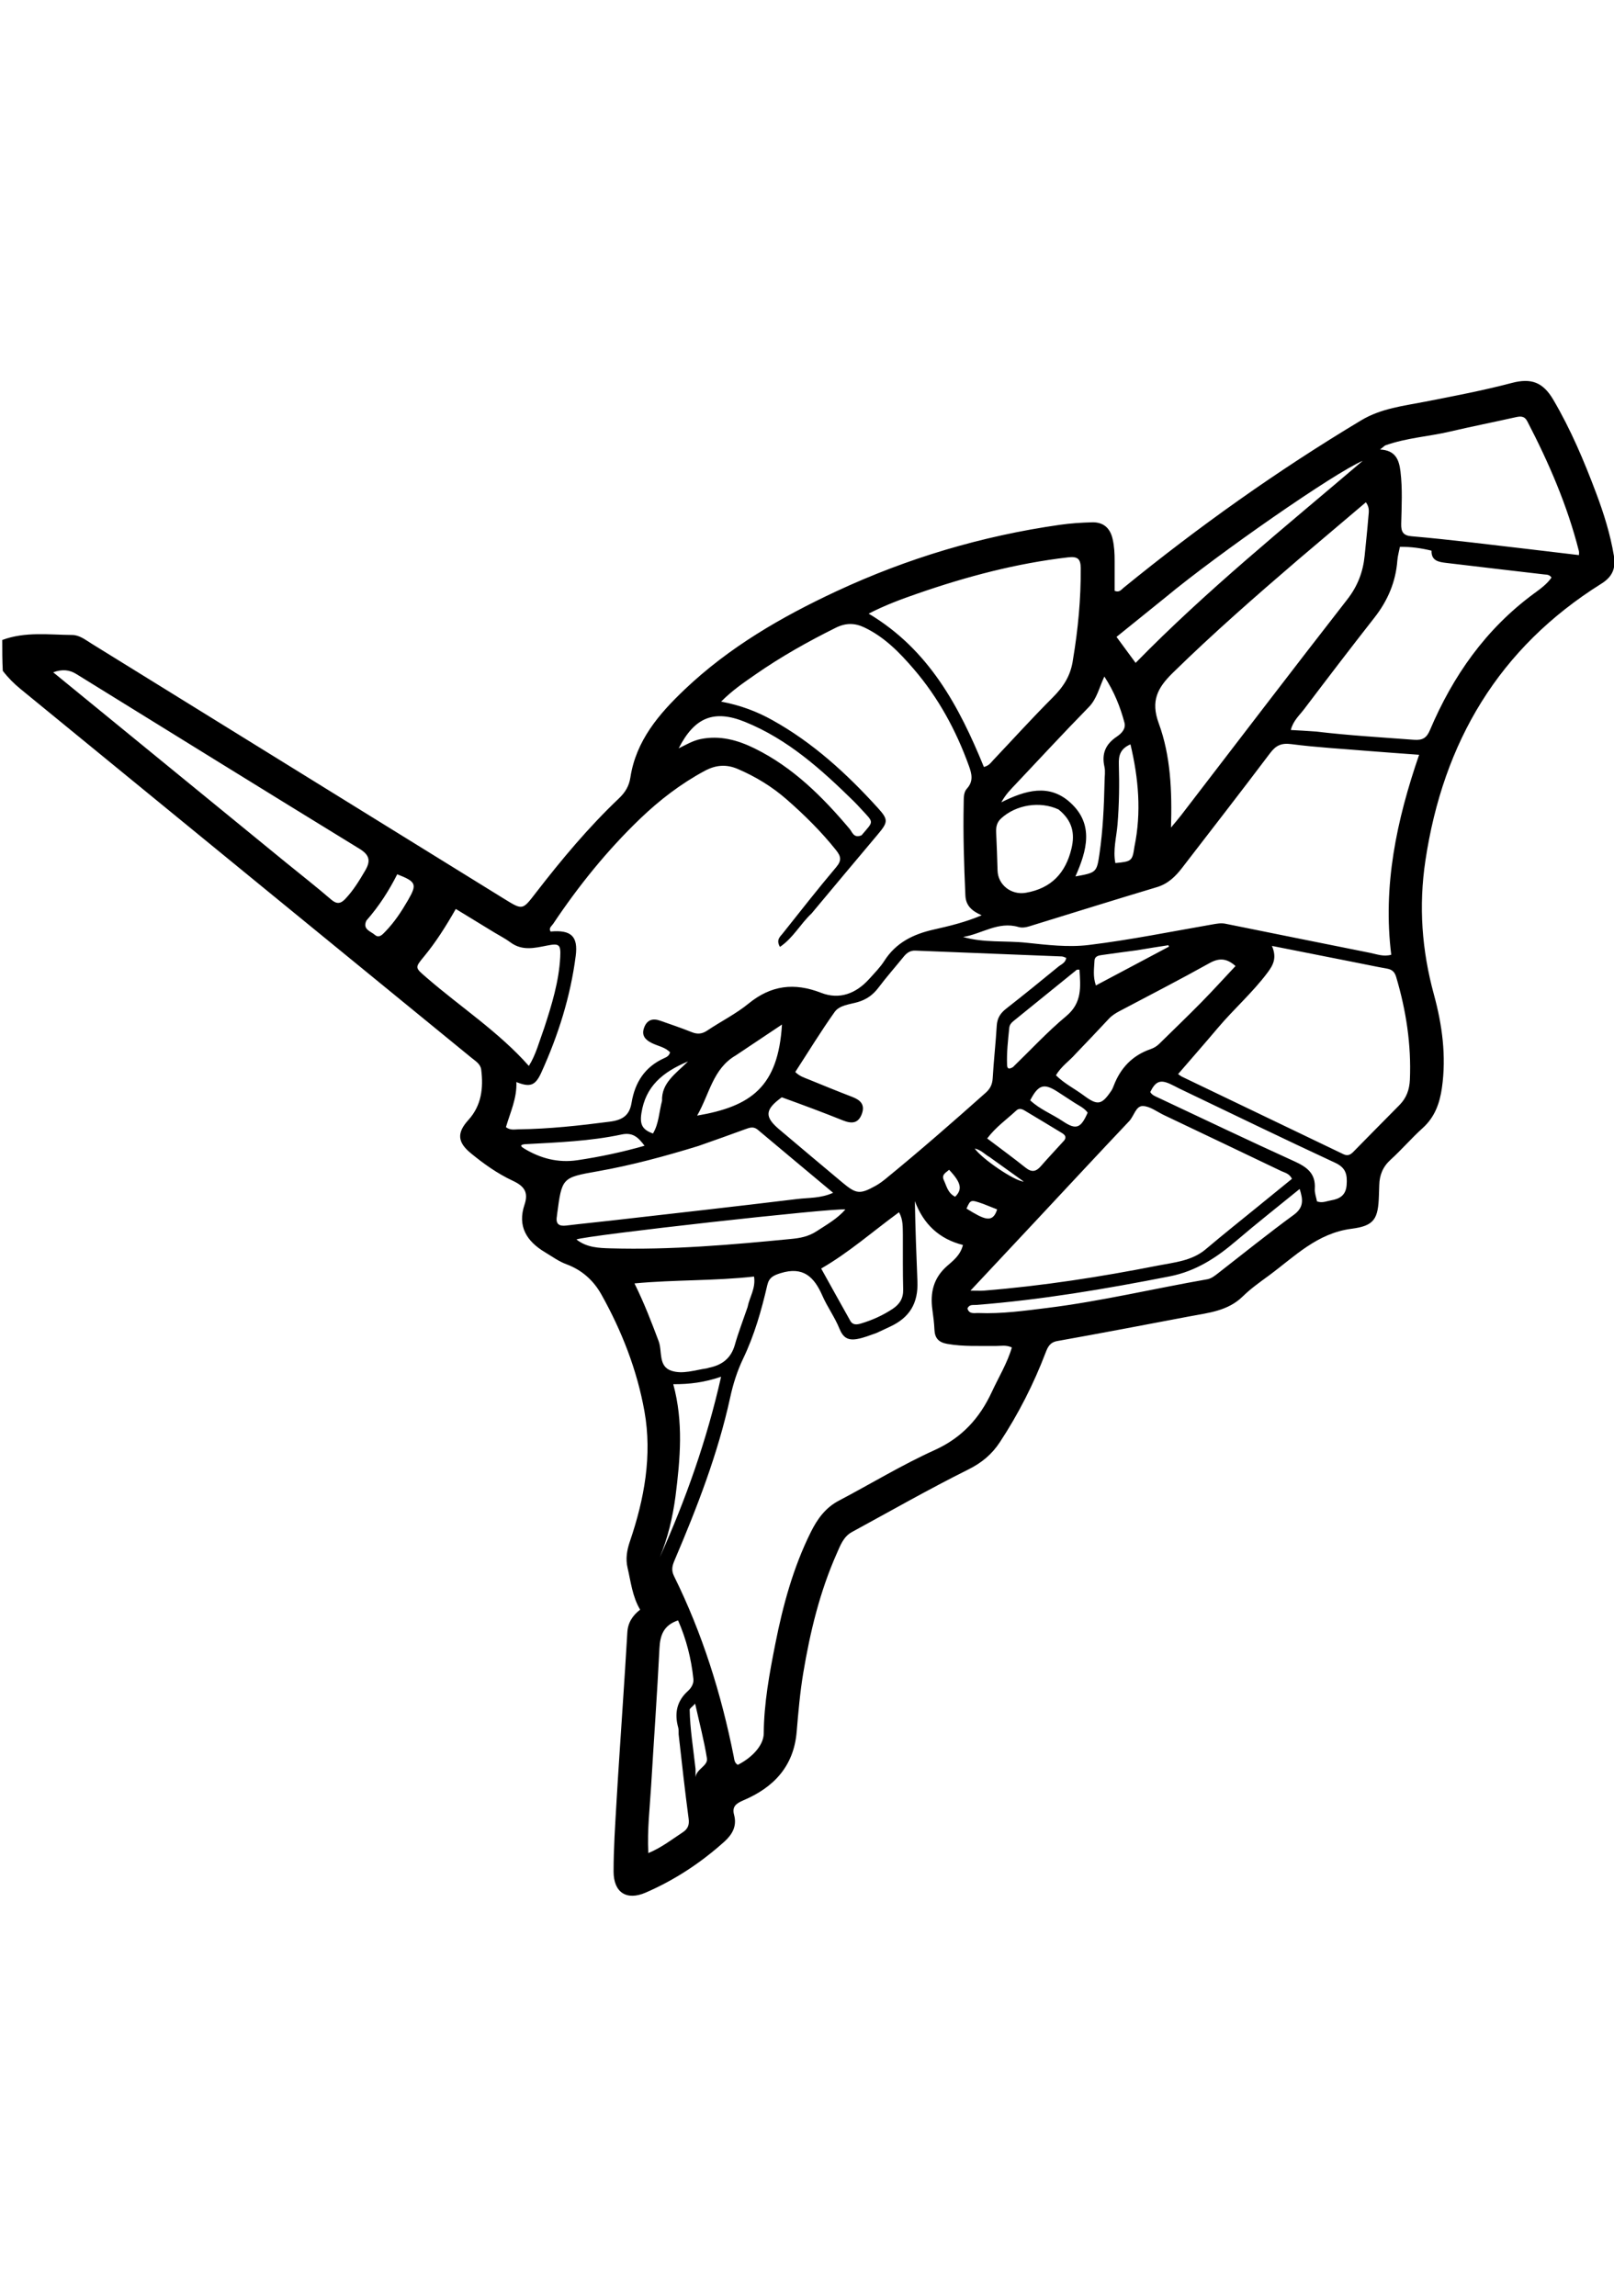 <svg version="1.1" id="Layer_1" xmlns="http://www.w3.org/2000/svg" xmlns:xlink="http://www.w3.org/1999/xlink" x="0px" y="0px"
	 width="100%" viewBox="0 0 720 1024" enable-background="new 0 0 720 1024" xml:space="preserve">
<path fill="#000000" opacity="1" stroke="none" 
	d="
M1,285.465 
	C11.256,281.646 21.809,283.157 32.253,283.235 
	C35.464,283.259 38.143,285.423 40.833,287.086 
	C102.19,325.023 163.541,362.969 224.89,400.919 
	C233.296,406.119 233.07,405.961 239.147,398.098 
	C250.563,383.326 262.539,369.011 276.099,356.121 
	C278.858,353.499 280.61,350.715 281.212,346.794 
	C283.732,330.373 293.935,318.468 305.401,307.567 
	C325.192,288.753 348.471,275.229 373.063,263.761 
	C404.829,248.948 438.053,239.057 472.739,234.105 
	C477.505,233.425 482.345,233.099 487.161,232.976 
	C492.153,232.848 495.206,235.443 496.339,240.414 
	C497.089,243.703 497.252,246.999 497.237,250.337 
	C497.218,254.795 497.233,259.254 497.233,263.546 
	C499.367,264.384 500.17,263.037 501.129,262.256 
	C534.758,234.848 570.027,209.787 607.254,187.466 
	C616.163,182.124 626.116,181.064 635.852,179.152 
	C648.759,176.618 661.673,174.177 674.398,170.817 
	C683.052,168.531 688.309,170.461 692.908,178.279 
	C700.699,191.525 706.664,205.651 712.059,220.007 
	C715.455,229.044 718.339,238.247 719.941,247.818 
	C720.861,253.319 719.472,257.157 714.365,260.353 
	C668.603,289.001 643.809,330.974 635.872,383.844 
	C632.82,404.174 634.263,423.846 639.67,443.627 
	C643.355,457.107 645.253,471.049 643.247,485.168 
	C642.264,492.084 640.068,498.306 634.614,503.207 
	C629.663,507.655 625.319,512.778 620.385,517.247 
	C616.884,520.419 615.375,524.146 615.28,528.675 
	C615.248,530.174 615.184,531.673 615.134,533.172 
	C614.787,543.635 613.208,546.762 602.904,548.089 
	C587.54,550.067 577.544,560.462 566.166,568.866 
	C562.148,571.833 557.995,574.722 554.455,578.207 
	C547.748,584.81 539.056,585.573 530.599,587.174 
	C510.971,590.89 491.351,594.652 471.686,598.162 
	C468.364,598.755 467.429,600.78 466.449,603.344 
	C461.077,617.4 454.292,630.737 446.015,643.313 
	C442.474,648.693 437.998,652.452 431.99,655.446 
	C414.411,664.206 397.325,673.959 380.061,683.351 
	C376.251,685.423 374.872,689.337 373.265,692.959 
	C365.712,709.979 361.381,727.945 358.333,746.212 
	C356.884,754.896 356.124,763.71 355.389,772.494 
	C354.1,787.911 345.086,797.316 331.631,803.032 
	C328.262,804.463 326.496,805.904 327.471,809.494 
	C328.846,814.558 326.635,818.312 323.13,821.465 
	C312.649,830.895 300.976,838.58 288.045,844.189 
	C279.526,847.884 273.726,844.182 273.718,834.787 
	C273.709,824.474 274.421,814.154 275.015,803.849 
	C275.839,789.561 276.85,775.285 277.773,761.003 
	C278.482,750.037 279.231,739.073 279.855,728.102 
	C280.099,723.805 282.18,720.61 285.559,717.998 
	C282.067,712.086 281.42,705.553 279.946,699.273 
	C279.014,695.304 279.658,691.454 280.999,687.523 
	C287.423,668.69 291.004,649.219 287.488,629.541 
	C284.206,611.171 277.395,593.671 268.217,577.311 
	C264.759,571.147 259.569,566.455 252.709,563.931 
	C249.245,562.657 246.283,560.454 243.138,558.575 
	C234.913,553.662 230.744,546.981 233.987,537.347 
	C235.896,531.676 233.732,529.006 228.689,526.65 
	C221.902,523.481 215.746,519.102 209.94,514.315 
	C204.025,509.437 203.784,505.242 208.936,499.575 
	C214.798,493.126 215.691,485.333 214.67,477.125 
	C214.354,474.579 212.141,473.312 210.35,471.848 
	C179.909,446.958 149.455,422.083 119.015,397.192 
	C82.383,367.239 45.759,337.277 9.139,307.309 
	C6.296,304.982 3.696,302.404 1.242,299.227 
	C1,294.643 1,290.286 1,285.465 
M362.012,407.484 
	C357.085,412.052 353.859,418.375 347.931,422.361 
	C346.114,419.183 348.011,417.816 349.164,416.366 
	C357.046,406.461 364.835,396.473 373.009,386.813 
	C375.556,383.804 375.16,381.976 372.951,379.201 
	C366.381,370.95 358.923,363.587 351.024,356.666 
	C344.47,350.924 337.113,346.41 329.064,342.981 
	C323.901,340.781 319.254,341.21 314.301,343.879 
	C303.651,349.619 294.175,356.912 285.519,365.225 
	C270.811,379.351 258.071,395.163 246.743,412.109 
	C246.092,413.082 244.644,413.949 245.603,415.515 
	C254.807,414.669 257.948,417.652 256.822,426.398 
	C254.485,444.545 249.023,461.795 241.479,478.407 
	C238.814,484.278 236.496,485.105 230.349,482.651 
	C230.671,489.85 227.6,496.236 225.696,502.76 
	C227.644,504.263 229.544,503.758 231.304,503.736 
	C244.971,503.566 258.507,502.079 272.062,500.317 
	C277.906,499.557 280.83,497.395 281.741,491.879 
	C283.244,482.779 287.687,475.841 296.359,471.961 
	C297.344,471.52 298.516,470.975 298.906,469.381 
	C296.727,467.064 293.458,466.605 290.705,465.226 
	C287.834,463.788 286.106,461.875 287.303,458.485 
	C288.552,454.947 291.088,454.075 294.47,455.267 
	C299.179,456.928 303.923,458.508 308.55,460.375 
	C311.128,461.415 313.189,461.227 315.518,459.664 
	C321.602,455.582 328.278,452.264 333.914,447.658 
	C343.955,439.452 354.312,438.184 366.29,442.844 
	C374.517,446.045 381.92,443.157 387.78,436.633 
	C390.116,434.032 392.634,431.509 394.499,428.586 
	C399.705,420.431 407.415,416.688 416.517,414.632 
	C423.513,413.051 430.555,411.384 437.908,408.271 
	C433.507,406.306 430.862,403.976 430.658,399.445 
	C430.045,385.801 429.606,372.16 429.896,358.501 
	C429.946,356.141 429.763,353.491 431.319,351.785 
	C434.355,348.457 433.503,345.17 432.226,341.625 
	C426.525,325.806 418.607,311.218 407.636,298.443 
	C401.336,291.108 394.595,284.169 385.632,279.893 
	C381.268,277.811 377.277,277.799 372.791,280.027 
	C360.383,286.189 348.348,292.956 336.983,300.866 
	C331.9,304.405 326.717,307.888 321.693,312.952 
	C330.36,314.588 337.603,317.352 344.491,321.177 
	C362.649,331.261 377.695,345.06 391.535,360.298 
	C396.428,365.685 396.236,366.674 391.337,372.482 
	C381.676,383.937 372.07,395.438 362.012,407.484 
M390.921,594.613 
	C388.094,595.576 385.365,596.739 382.361,597.265 
	C378.186,597.997 376.067,596.603 374.45,592.598 
	C372.406,587.534 369.077,582.999 366.882,577.982 
	C363.216,569.605 358.347,564.735 348.216,567.889 
	C344.871,568.93 343.046,569.926 342.272,573.281 
	C339.682,584.496 336.516,595.581 331.535,605.969 
	C328.841,611.587 327.044,617.316 325.728,623.356 
	C320.245,648.521 310.954,672.409 300.897,696.021 
	C299.872,698.427 299.386,700.409 300.686,703.038 
	C313.306,728.564 321.744,755.497 327.296,783.376 
	C327.581,784.806 327.616,786.389 329.152,787.202 
	C335.818,783.796 340.659,778.321 340.698,773.234 
	C340.802,759.661 343.254,746.393 345.873,733.188 
	C349.279,716.016 353.859,699.141 361.717,683.361 
	C364.571,677.632 368.169,672.556 374.113,669.428 
	C388.409,661.904 402.272,653.449 416.957,646.802 
	C429.18,641.27 437.043,632.532 442.463,620.84 
	C445.506,614.276 449.339,608.045 451.39,601.034 
	C448.732,599.806 446.547,600.385 444.422,600.36 
	C437.104,600.274 429.785,600.73 422.493,599.426 
	C418.704,598.748 417.013,596.856 416.852,593.102 
	C416.724,590.117 416.339,587.135 415.932,584.17 
	C414.895,576.614 416.382,570.106 422.424,564.756 
	C425.134,562.357 428.397,559.999 429.568,555.319 
	C418.964,552.67 411.945,546.005 408.119,535.762 
	C408.34,547.986 408.776,559.762 409.259,571.531 
	C409.664,581.387 405.684,587.764 397.05,591.754 
	C395.237,592.592 393.442,593.472 390.921,594.613 
M609.839,334.933 
	C598.576,333.984 587.267,333.379 576.071,331.917 
	C571.576,331.33 569.171,332.503 566.563,335.964 
	C553.641,353.113 540.456,370.062 527.358,387.078 
	C524.377,390.951 521.06,394.217 516.1,395.705 
	C497.773,401.202 479.509,406.908 461.224,412.547 
	C458.983,413.238 456.632,414.166 454.379,413.499 
	C445.299,410.811 437.92,416.626 429.628,417.934 
	C438.918,420.634 448.442,419.516 457.8,420.502 
	C467.041,421.476 476.545,422.63 485.666,421.515 
	C504.118,419.26 522.395,415.549 540.73,412.362 
	C542.718,412.016 544.648,411.624 546.653,412.028 
	C568.166,416.367 589.675,420.727 611.198,425.02 
	C614.182,425.615 617.164,426.844 620.631,425.864 
	C616.807,395.174 622.983,365.939 633.064,336.669 
	C624.96,336.079 617.863,335.562 609.839,334.933 
M348.744,489.447 
	C341.196,494.946 340.932,498.121 347.626,503.776 
	C357.043,511.731 366.466,519.679 375.929,527.579 
	C381.978,532.63 383.651,532.777 390.548,528.963 
	C392.141,528.082 393.639,526.986 395.052,525.831 
	C410.275,513.397 425.074,500.472 439.744,487.394 
	C441.742,485.612 442.684,483.666 442.842,480.936 
	C443.291,473.131 444.179,465.351 444.64,457.547 
	C444.835,454.246 446.196,451.997 448.741,450.003 
	C456.606,443.84 464.378,437.555 472.095,431.207 
	C473.384,430.146 475.339,429.51 475.638,427.267 
	C474.931,427.023 474.32,426.648 473.696,426.622 
	C451.907,425.737 430.117,424.89 408.328,424.023 
	C406.113,423.935 404.551,424.984 403.215,426.626 
	C399.431,431.277 395.465,435.788 391.855,440.569 
	C389.433,443.776 386.551,445.826 382.676,446.972 
	C379.061,448.04 374.542,448.276 372.306,451.423 
	C366.157,460.076 360.612,469.159 354.772,478.158 
	C356.669,480.077 358.778,480.682 360.742,481.484 
	C367.215,484.131 373.689,486.779 380.217,489.286 
	C383.826,490.673 385.975,492.723 384.474,496.833 
	C382.872,501.219 379.848,501.291 376.006,499.75 
	C367.2,496.218 358.31,492.895 348.744,489.447 
M602.729,428.911 
	C591.273,426.644 579.818,424.377 567.405,421.92 
	C569.734,427.356 567.92,430.534 565.334,433.977 
	C558.695,442.813 550.387,450.095 543.295,458.493 
	C537.531,465.319 531.636,472.034 525.548,479.091 
	C526.37,479.663 526.744,480.005 527.181,480.215 
	C551.205,491.746 575.239,503.255 599.251,514.809 
	C601.096,515.696 602.347,515.177 603.66,513.835 
	C610.537,506.81 617.464,499.836 624.363,492.833 
	C627.436,489.714 628.764,485.957 628.948,481.569 
	C629.601,465.923 627.266,450.713 622.818,435.755 
	C622.159,433.54 621,432.453 618.74,432.053 
	C613.665,431.154 608.625,430.054 602.729,428.911 
M461.585,545.078 
	C452.337,554.954 443.09,564.829 432.922,575.688 
	C436.08,575.688 437.566,575.79 439.034,575.672 
	C465.081,573.581 490.866,569.567 516.477,564.523 
	C523.863,563.068 531.7,562.468 537.945,557.168 
	C545.687,550.597 553.65,544.286 561.521,537.869 
	C566.488,533.819 571.462,529.779 576.346,525.804 
	C575.113,523.38 573.145,523.106 571.55,522.342 
	C554.132,513.999 536.697,505.693 519.257,497.395 
	C516.11,495.897 512.935,493.381 509.751,493.346 
	C506.7,493.313 505.867,497.82 503.724,500.084 
	C489.76,514.836 475.943,529.727 461.585,545.078 
M478.658,294.161 
	C480.919,280.674 482.208,267.113 482.109,253.417 
	C482.078,249.216 480.697,248.113 476.385,248.614 
	C453.434,251.281 431.279,257.142 409.527,264.683 
	C402.241,267.209 394.967,269.854 387.511,273.716 
	C414.476,289.795 427.912,315.202 438.913,342.114 
	C441.225,341.517 442.028,340.164 443.038,339.097 
	C451.858,329.781 460.469,320.258 469.537,311.192 
	C474.189,306.541 477.663,301.579 478.658,294.161 
M579.113,249.637 
	C560.037,266.001 541.13,282.538 523.158,300.144 
	C516.428,306.737 513.215,312.574 516.912,322.635 
	C522.251,337.164 522.859,352.82 522.382,369.131 
	C524.276,366.833 525.689,365.219 526.993,363.521 
	C551.641,331.45 576.159,299.277 601.019,267.37 
	C605.658,261.417 608.065,255.076 608.772,247.811 
	C609.336,242.016 609.982,236.227 610.438,230.424 
	C610.586,228.534 611.116,226.489 609.318,224.038 
	C599.348,232.47 589.489,240.809 579.113,249.637 
M587.041,326.303 
	C601.58,328.034 616.189,328.891 630.782,329.982 
	C634.653,330.271 636.427,329.122 637.891,325.667 
	C648.14,301.49 662.772,280.62 684.153,264.857 
	C687.013,262.749 690.042,260.632 692.113,257.632 
	C691.184,256.21 689.958,256.352 688.826,256.219 
	C674.294,254.521 659.76,252.841 645.234,251.096 
	C641.894,250.695 638.453,250.23 638.596,245.623 
	C633.887,244.487 629.367,243.847 624.492,243.925 
	C624.068,246.122 623.499,248.05 623.352,250.009 
	C622.632,259.609 619.041,267.955 613.113,275.515 
	C602.538,289.005 592.132,302.628 581.787,316.294 
	C579.674,319.085 576.828,321.521 575.827,325.619 
	C579.547,325.817 582.844,325.992 587.041,326.303 
M617.874,198.699 
	C617.387,199.094 616.899,199.488 615.648,200.499 
	C622.5,200.864 624.1,204.998 624.739,210.242 
	C625.692,218.057 625.255,225.87 625.068,233.676 
	C624.985,237.167 625.936,238.871 629.615,239.189 
	C638.551,239.96 647.473,240.924 656.385,241.945 
	C672.331,243.772 688.266,245.698 704.358,247.601 
	C704.358,247.064 704.488,246.401 704.339,245.81 
	C699.209,225.522 690.958,206.477 681.346,187.964 
	C680.013,185.397 678.216,185.632 675.926,186.146 
	C666.191,188.33 656.397,190.26 646.685,192.536 
	C637.314,194.732 627.603,195.24 617.874,198.699 
M311.541,511.163 
	C296.748,515.709 281.836,519.765 266.574,522.457 
	C250.681,525.26 250.688,525.299 248.529,541.555 
	C248.485,541.885 248.477,542.22 248.42,542.547 
	C247.832,545.959 249.351,547.059 252.626,546.657 
	C259.222,545.847 265.838,545.211 272.44,544.456 
	C300.183,541.283 327.936,538.194 355.653,534.817 
	C360.702,534.202 366.069,534.565 371.652,532.042 
	C359.964,522.274 348.98,513.126 338.041,503.923 
	C336.162,502.341 334.447,502.949 332.488,503.675 
	C325.783,506.159 319.029,508.513 311.541,511.163 
M127.656,384.813 
	C134.375,390.279 141.201,395.62 147.76,401.271 
	C150.3,403.46 152.038,403.075 154.073,400.919 
	C157.648,397.131 160.312,392.747 162.932,388.274 
	C165.463,383.953 164.833,381.338 160.377,378.605 
	C118.206,352.741 76.15,326.689 34.075,300.668 
	C30.937,298.727 27.785,298.421 23.724,299.874 
	C58.522,328.316 92.812,356.342 127.656,384.813 
M242.816,458.378 
	C246.165,448.097 249.351,437.764 249.914,426.874 
	C250.205,421.252 249.49,420.691 243.997,421.777 
	C238.414,422.882 232.926,424.214 227.74,420.362 
	C225.48,418.684 222.927,417.4 220.513,415.928 
	C214.877,412.492 209.244,409.05 203.33,405.439 
	C198.909,413.176 194.487,420.18 189.206,426.589 
	C184.936,431.771 185.103,431.561 190.287,436.061 
	C205.411,449.186 222.393,460.184 235.923,475.457 
	C239.033,470.526 240.511,464.704 242.816,458.378 
M479.703,470.204 
	C477,473.303 473.401,475.597 471.061,479.646 
	C474.811,483.358 479.467,485.655 483.547,488.688 
	C489.661,493.233 491.466,492.868 495.754,486.524 
	C496.212,485.846 496.532,485.059 496.826,484.289 
	C499.841,476.372 505.165,470.77 513.245,467.972 
	C514.701,467.468 515.961,466.743 517.047,465.676 
	C523.336,459.493 529.707,453.39 535.891,447.102 
	C541.087,441.818 546.065,436.319 551.159,430.895 
	C547.196,427.35 543.818,427.219 539.51,429.623 
	C526.286,436.999 512.814,443.928 499.424,451.003 
	C497.647,451.942 496.006,452.963 494.608,454.475 
	C489.863,459.603 485.012,464.634 479.703,470.204 
M333.483,583.067 
	C334.321,578.666 337.217,574.643 336.37,569.407 
	C318.573,571.392 301.081,570.777 283.041,572.461 
	C287.498,581.522 290.682,589.871 293.829,598.253 
	C295.518,602.748 293.541,609.467 299.526,611.434 
	C304.579,613.094 310.036,611.101 315.284,610.358 
	C315.609,610.312 315.916,610.149 316.241,610.083 
	C322.068,608.905 326.114,605.903 327.816,599.861 
	C329.344,594.438 331.393,589.163 333.483,583.067 
M492.747,348.504 
	C492.753,346.339 493.156,344.083 492.691,342.024 
	C491.356,336.117 493.225,331.9 498.235,328.548 
	C500.181,327.247 502.366,325.15 501.607,322.304 
	C499.724,315.249 497.036,308.509 492.648,301.768 
	C490.279,306.848 489.328,311.712 485.656,315.458 
	C474.582,326.755 463.852,338.389 452.986,349.889 
	C450.891,352.106 448.692,354.242 446.675,357.873 
	C457.618,352.386 468.063,349.52 477.387,357.93 
	C488.148,367.636 484.883,379.351 479.744,390.933 
	C489.095,389.247 489.262,389.151 490.475,380.831 
	C491.989,370.44 492.488,359.968 492.747,348.504 
M302.738,773.597 
	C302.688,772.6 302.82,771.552 302.559,770.614 
	C300.807,764.311 301.826,758.842 306.866,754.284 
	C308.33,752.961 309.536,751.019 309.324,748.974 
	C308.381,739.885 306.161,731.121 302.476,722.768 
	C296.054,724.934 294.473,729.342 294.179,735.232 
	C293.158,755.653 291.687,776.051 290.475,796.464 
	C289.889,806.334 288.682,816.191 289.223,826.562 
	C295.091,824.14 299.64,820.53 304.469,817.367 
	C306.882,815.787 307.576,814.035 307.187,811.129 
	C305.558,798.946 304.216,786.724 302.738,773.597 
M519.926,266.447 
	C512.724,272.26 505.522,278.073 498.071,284.087 
	C500.973,288.032 503.596,291.599 506.598,295.68 
	C538.179,263.377 572.971,235.328 607.896,205.558 
	C595.358,210.828 543.327,247.033 519.926,266.447 
M402.764,550.689 
	C402.672,547.445 402.96,544.128 401.044,540.72 
	C389.356,549.27 378.765,558.647 366.324,565.831 
	C370.756,573.799 375.003,581.49 379.312,589.147 
	C380.458,591.184 382.353,590.866 384.18,590.318 
	C389.154,588.824 393.834,586.719 398.185,583.834 
	C401.359,581.729 403.006,579.097 402.901,575.134 
	C402.694,567.308 402.795,559.473 402.764,550.689 
M472.205,361.06 
	C463.909,357.207 453.247,358.946 446.598,365.053 
	C444.645,366.848 444.272,368.905 444.383,371.334 
	C444.643,376.977 444.855,382.624 445.006,388.271 
	C445.18,394.77 451.188,399.342 457.617,398.223 
	C468.978,396.246 475.36,389.448 477.987,378.483 
	C479.61,371.706 478.354,365.991 472.205,361.06 
M364.494,549.064 
	C368.85,546.202 373.462,543.663 377.121,539.49 
	C372.868,538.594 260.98,551.081 257.143,552.867 
	C261.745,556.493 267.069,556.675 272.296,556.823 
	C299.286,557.591 326.125,555.249 352.941,552.632 
	C356.713,552.264 360.557,551.675 364.494,549.064 
M384.339,372.58 
	C389.849,366.009 390.105,367.313 383.967,360.668 
	C382.949,359.566 381.934,358.459 380.865,357.409 
	C366.422,343.226 351.437,329.721 332.334,321.995 
	C318.49,316.395 309.833,319.943 302.759,333.791 
	C306.098,332.182 309.026,330.39 312.463,329.681 
	C321.088,327.902 329.031,330.095 336.612,333.819 
	C353.73,342.23 366.896,355.369 379.015,369.735 
	C380.246,371.195 380.821,374.035 384.339,372.58 
M538.82,570.573 
	C540.658,570.119 542.064,568.946 543.514,567.818 
	C554.679,559.133 565.696,550.247 577.112,541.906 
	C581.617,538.614 581.359,535.21 579.767,530.338 
	C570.085,538.227 560.679,545.608 551.598,553.371 
	C542.779,560.91 533.612,567 521.746,569.329 
	C493.165,574.939 464.515,579.802 435.458,582.066 
	C434.049,582.176 432.363,581.717 431.582,583.675 
	C432.372,586.358 434.721,585.601 436.524,585.674 
	C446.88,586.1 457.157,584.652 467.352,583.384 
	C491.121,580.429 514.455,574.83 538.82,570.573 
M526.038,485.519 
	C524.7,484.846 523.384,484.128 522.022,483.508 
	C517.555,481.475 515.472,482.324 513.127,487.092 
	C513.918,488.498 515.371,489.001 516.709,489.63 
	C536.875,499.107 556.977,508.727 577.266,517.936 
	C582.907,520.496 586.996,523.331 586.526,530.237 
	C586.396,532.134 587.172,534.093 587.506,535.884 
	C589.904,536.735 591.779,535.766 593.698,535.437 
	C597.603,534.767 600.384,533.24 600.727,528.541 
	C601.06,523.971 600.446,520.9 595.632,518.665 
	C572.555,507.953 549.663,496.842 526.038,485.519 
M328.217,470.767 
	C318.014,476.709 316.575,487.866 310.986,497.621 
	C335.045,493.501 347.151,484.834 348.834,456.992 
	C342.027,461.535 335.418,465.945 328.217,470.767 
M301.309,667.654 
	C300.057,676.9 297.94,685.929 294.342,694.594 
	C305.876,668.933 315.249,642.582 321.676,614.096 
	C314.29,616.599 307.645,617.469 300.345,617.42 
	C304.934,634.357 303.47,650.562 301.309,667.654 
M451.84,476.012 
	C459.737,468.369 467.23,460.24 475.654,453.23 
	C482.795,447.288 482.04,440.145 481.545,432.516 
	C480.921,432.549 480.506,432.44 480.308,432.599 
	C470.851,440.233 461.412,447.888 451.977,455.548 
	C451.049,456.301 450.359,457.202 450.232,458.461 
	C449.678,463.928 449.041,469.389 449.247,474.902 
	C449.3,476.319 449.647,477.27 451.84,476.012 
M474.806,508.619 
	C475.894,507.057 474.931,506.114 473.724,505.38 
	C468.178,502.004 462.607,498.668 457.038,495.331 
	C455.824,494.604 454.549,494.24 453.36,495.349 
	C449.134,499.294 444.303,502.62 440.38,507.804 
	C446.218,512.224 451.964,516.416 457.519,520.848 
	C460.196,522.984 462.139,522.69 464.297,520.205 
	C467.571,516.434 471.023,512.818 474.806,508.619 
M506.058,377.714 
	C509.245,362.349 507.909,347.237 504.294,332.015 
	C499.772,333.981 498.993,336.949 499.112,340.851 
	C499.386,349.827 499.254,358.797 498.52,367.787 
	C498.058,373.448 496.406,379.174 497.561,384.97 
	C504.829,384.289 505.164,384.017 506.058,377.714 
M234,510.379 
	C231.545,510.71 232.597,511.561 233.765,512.27 
	C241.099,516.717 248.946,518.795 257.57,517.511 
	C267.537,516.027 277.36,513.965 287.53,511.063 
	C284.634,507.164 282.172,505.001 277.274,506.044 
	C263.267,509.028 248.955,509.566 234,510.379 
M163.454,410.624 
	C161.601,414.553 165.349,415.372 167.227,416.997 
	C169.097,418.617 170.58,416.88 171.853,415.573 
	C175.939,411.382 179.124,406.52 182.033,401.487 
	C186.137,394.385 185.663,393.28 177.204,389.977 
	C173.571,397.16 169.25,403.997 163.454,410.624 
M478.316,491.225 
	C476.087,489.774 473.868,488.306 471.626,486.875 
	C465.661,483.067 463.172,483.842 459.57,490.792 
	C463.802,494.801 469.33,496.916 474.126,500.132 
	C480.066,504.116 482.157,503.293 485.197,496.297 
	C483.633,494.08 481.074,493.104 478.316,491.225 
M507.148,423.87 
	C502.064,424.553 496.974,425.201 491.898,425.941 
	C490.284,426.176 488.343,426.344 488.248,428.563 
	C488.102,431.96 487.454,435.413 488.871,439.555 
	C499.974,433.659 510.731,427.948 521.487,422.236 
	C521.389,422.029 521.29,421.822 521.192,421.615 
	C516.796,422.293 512.399,422.972 507.148,423.87 
M295.332,491 
	C295.065,483.095 301.228,479.081 306.943,473.44 
	C295.403,478.29 287.977,484.629 286.131,496.556 
	C285.344,501.637 286.583,503.909 291.287,505.604 
	C293.907,501.238 293.94,496.35 295.332,491 
M310.276,789.061 
	C310.276,790.282 310.276,791.503 310.276,792.724 
	C310.7,788.988 315.891,787.667 315.36,784.318 
	C314.107,776.429 312.043,768.668 310.101,759.926 
	C308.67,761.461 307.655,762.047 307.665,762.615 
	C307.818,771.228 309.249,779.72 310.276,789.061 
M438.669,537.014 
	C432.977,535.023 432.977,535.023 431.156,539.095 
	C439.124,544.035 442.834,545.805 444.82,539.456 
	C443.017,538.727 441.19,537.989 438.669,537.014 
M426.082,533.802 
	C429.421,530.515 428.803,527.513 423.388,521.779 
	C422.014,523.068 419.845,523.885 421.051,526.435 
	C422.29,529.057 422.79,532.158 426.082,533.802 
M441.44,516.102 
	C439.36,514.972 437.755,512.937 434.815,512.294 
	C437.825,516.718 452.475,526.799 456.698,527.046 
	C451.4,523.229 446.719,519.857 441.44,516.102 
z"/>
</svg>